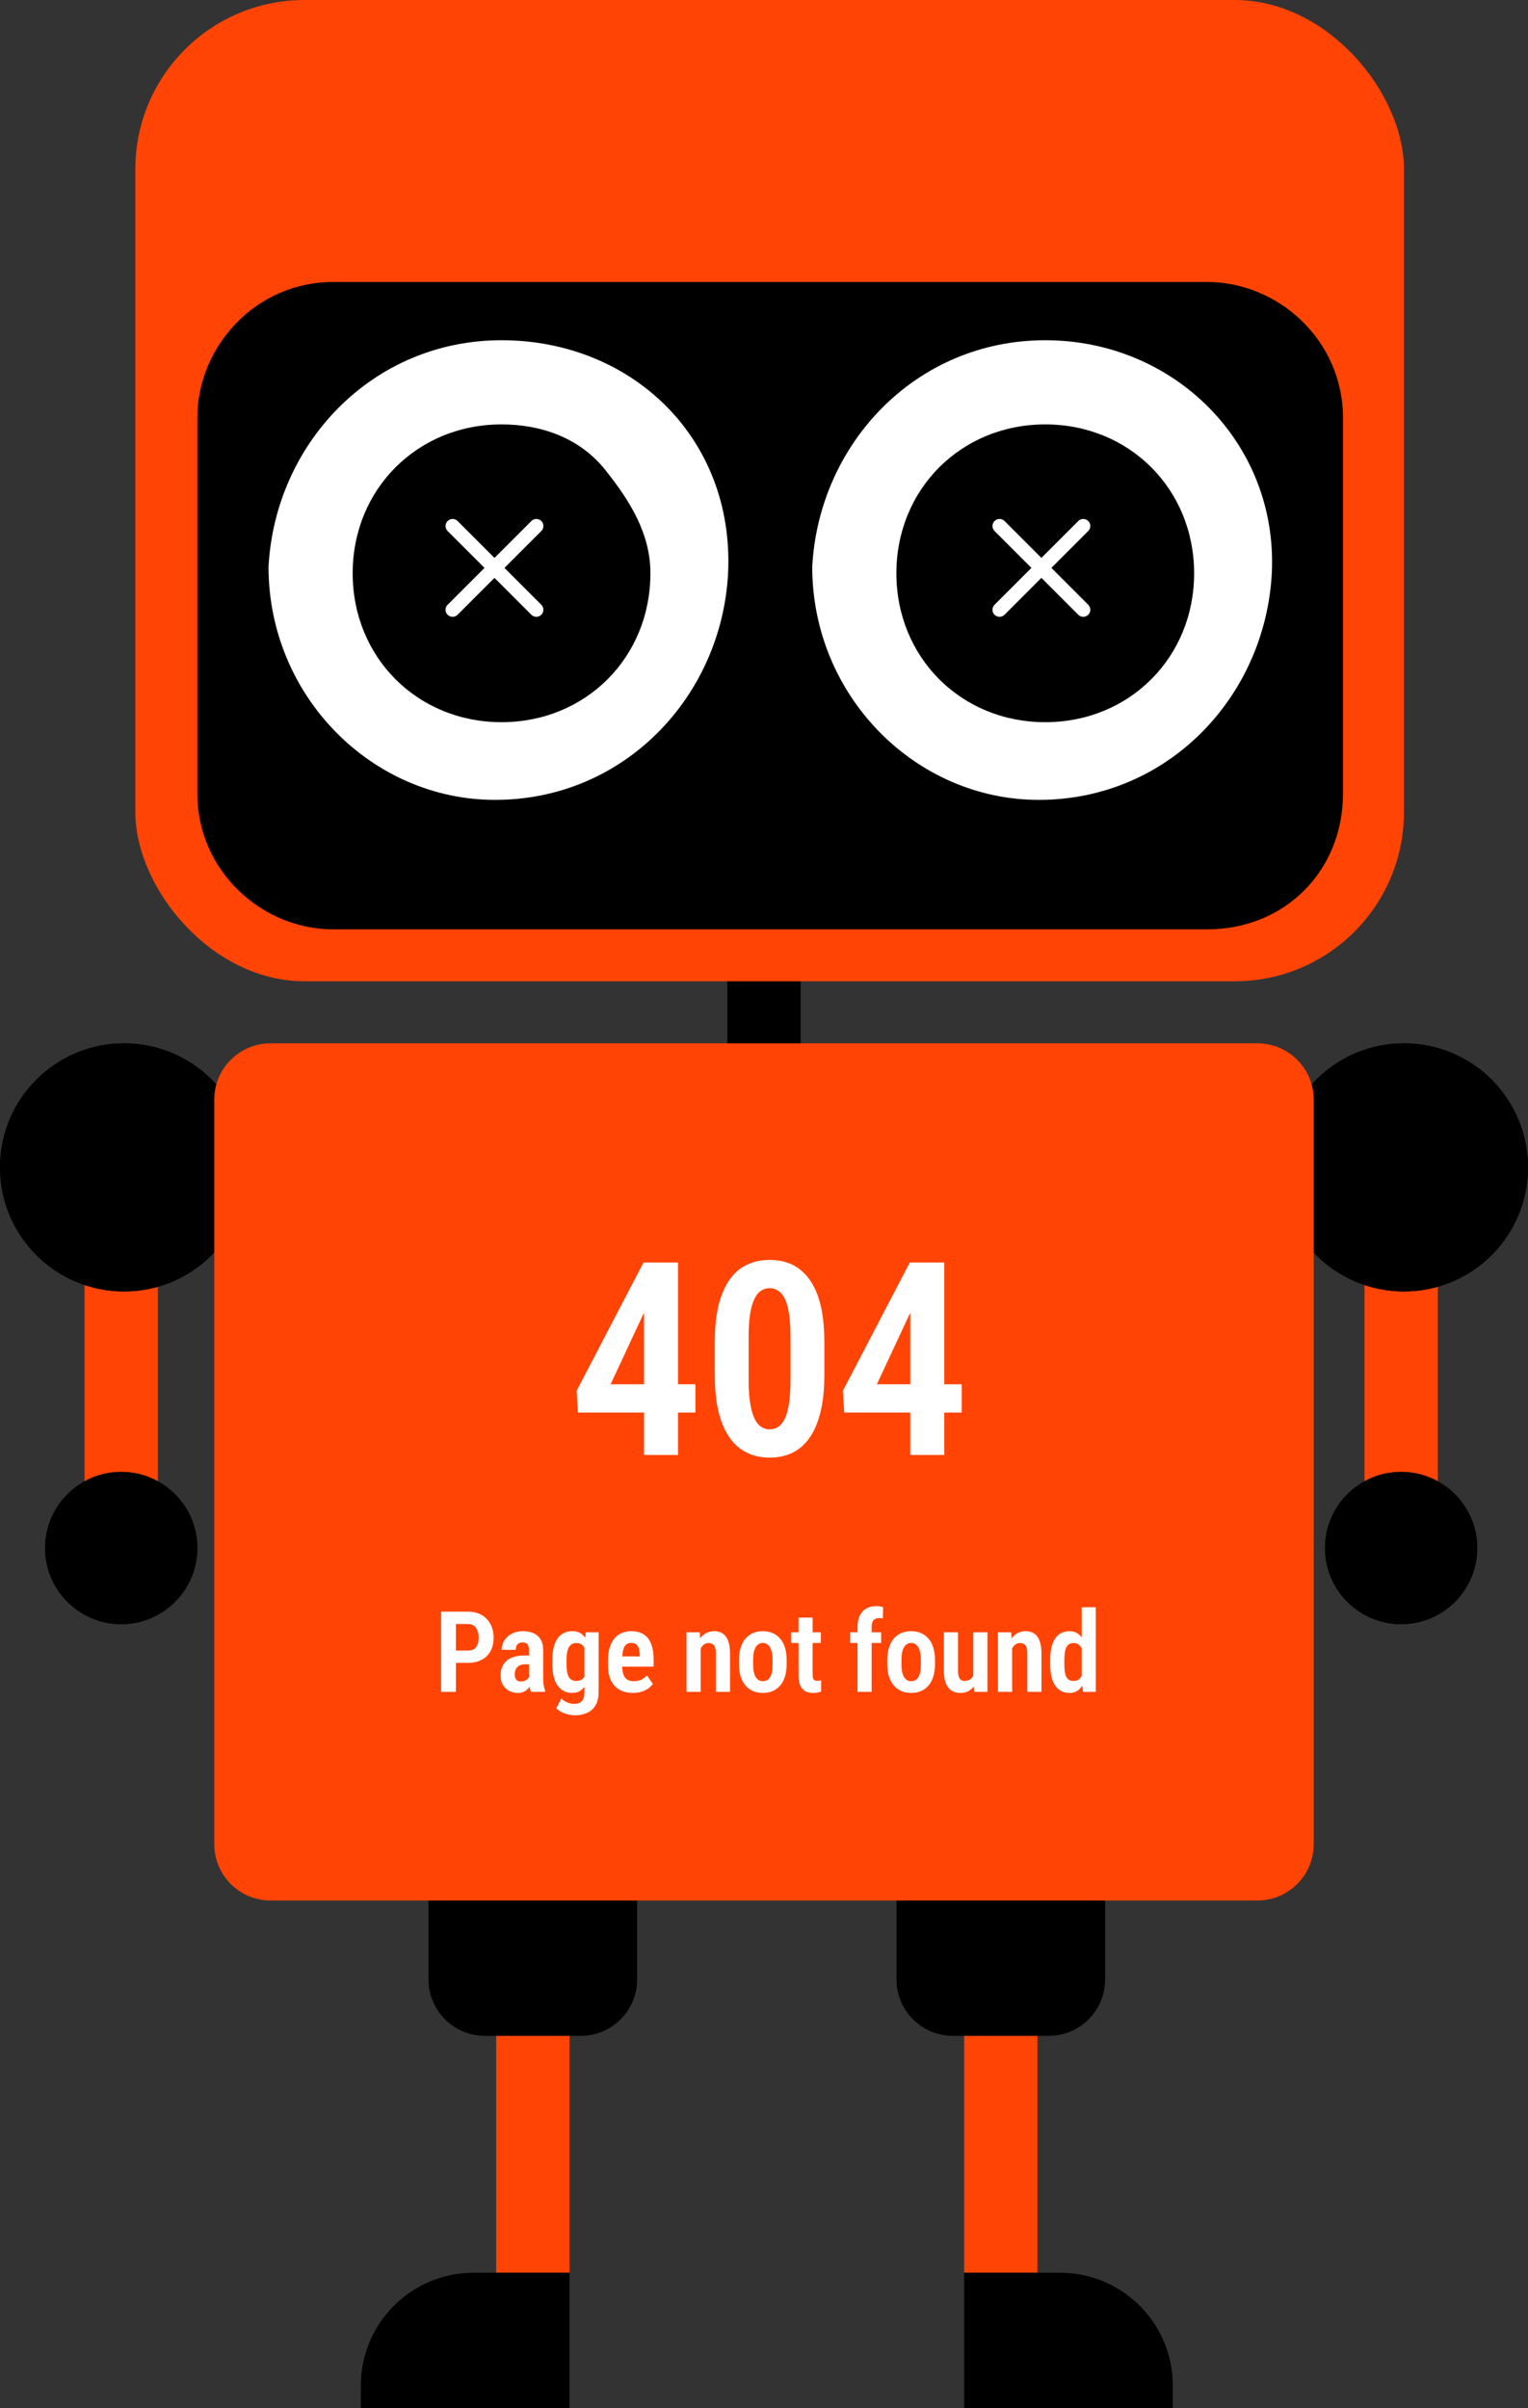 <svg width="271" height="427" viewBox="0 0 271 427" fill="none" xmlns="http://www.w3.org/2000/svg">
<rect x="0" y="0" width="271" height="427" fill="#333333" stroke="none"/>
<path d="M129 174H142V192H129V174Z" fill="black"/>
<path d="M242 220H255V281H242V220Z" fill="#FF4405"/>
<path d="M271 207C271 219.15 261.15 229 249 229C236.85 229 227 219.15 227 207C227 194.85 236.85 185 249 185C261.15 185 271 194.85 271 207Z" fill="black"/>
<path d="M271 207C271 219.15 261.15 229 249 229C236.85 229 227 219.15 227 207C227 194.85 236.85 185 249 185C261.15 185 271 194.85 271 207Z" fill="black"/>
<path d="M262 274.5C262 281.956 255.956 288 248.5 288C241.044 288 235 281.956 235 274.5C235 267.044 241.044 261 248.5 261C255.956 261 262 267.044 262 274.5Z" fill="black"/>
<path d="M262 274.5C262 281.956 255.956 288 248.5 288C241.044 288 235 281.956 235 274.5C235 267.044 241.044 261 248.5 261C255.956 261 262 267.044 262 274.5Z" fill="black"/>
<path d="M15 226H28V275H15V226Z" fill="#FF4405"/>
<path d="M35 274.5C35 281.956 28.956 288 21.5 288C14.044 288 8 281.956 8 274.5C8 267.044 14.044 261 21.5 261C28.956 261 35 267.044 35 274.5Z" fill="black"/>
<path d="M35 274.5C35 281.956 28.956 288 21.5 288C14.044 288 8 281.956 8 274.5C8 267.044 14.044 261 21.5 261C28.956 261 35 267.044 35 274.5Z" fill="black"/>
<path d="M44 207C44 219.15 34.15 229 22 229C9.85 229 0 219.15 0 207C0 194.85 9.85 185 22 185C34.15 185 44 194.85 44 207Z" fill="black"/>
<path d="M44 207C44 219.15 34.15 229 22 229C9.85 229 0 219.15 0 207C0 194.85 9.85 185 22 185C34.15 185 44 194.85 44 207Z" fill="black"/>
<path d="M88 354H101V403H88V354Z" fill="#FF4405"/>
<path d="M76 337H113V351C113 356.523 108.523 361 103 361H86C80.477 361 76 356.523 76 351V337Z" fill="black"/>
<path d="M171 354H184V403H171V354Z" fill="#FF4405"/>
<path d="M159 337H196V351C196 356.523 191.523 361 186 361H169C163.477 361 159 356.523 159 351V337Z" fill="black"/>
<path d="M171 403H188C199.046 403 208 411.954 208 423V427H171V403Z" fill="black"/>
<path d="M64 423C64 411.954 72.954 403 84 403H101V427H64V423Z" fill="black"/>
<rect x="24" width="225" height="174" rx="30" fill="#FF4405"/>
<path d="M214.08 164.795H59.107C46.48 164.795 35 154.463 35 140.688V74.107C35 61.48 45.331 50 59.107 50H214.08C226.707 50 238.187 60.331 238.187 74.107V140.688C238.187 154.463 227.855 164.795 214.08 164.795Z" fill="black"/>
<path d="M88.952 75.255C95.84 75.255 102.727 77.551 107.319 83.29C111.911 89.03 115.355 94.77 115.355 101.658C115.355 116.581 103.875 128.06 88.952 128.06C74.029 128.06 62.549 116.581 62.549 101.658C62.549 86.734 74.029 75.255 88.952 75.255ZM88.952 60.331C65.993 60.331 48.774 78.699 47.626 100.51C47.626 123.469 65.993 141.836 87.804 141.836C110.763 141.836 127.982 123.469 129.13 101.658C130.278 77.551 111.911 60.331 88.952 60.331Z" fill="white"/>
<path d="M185.382 75.255C200.305 75.255 211.785 86.734 211.785 101.658C211.785 116.581 200.305 128.06 185.382 128.06C170.458 128.06 158.979 116.581 158.979 101.658C158.979 86.734 170.458 75.255 185.382 75.255ZM185.382 60.331C162.423 60.331 145.204 78.699 144.056 100.51C144.056 123.469 162.423 141.836 184.234 141.836C207.193 141.836 224.412 123.469 225.56 101.658C226.708 78.699 208.341 60.331 185.382 60.331Z" fill="white"/>
<path d="M177.274 108.123L192.123 93.274" stroke="white" stroke-width="2.5" stroke-linecap="round" stroke-linejoin="round"/>
<path d="M192.123 108.123L177.274 93.273" stroke="white" stroke-width="2.5" stroke-linecap="round" stroke-linejoin="round"/>
<path d="M80.274 108.123L95.123 93.274" stroke="white" stroke-width="2.5" stroke-linecap="round" stroke-linejoin="round"/>
<path d="M95.123 108.123L80.274 93.273" stroke="white" stroke-width="2.5" stroke-linecap="round" stroke-linejoin="round"/>
<path d="M38 195C38 189.477 42.477 185 48 185H223C228.523 185 233 189.477 233 195V327C233 332.523 228.523 337 223 337H48C42.477 337 38 332.523 38 327V195Z" fill="#FF4405"/>
<path d="M123.34 245.461V250.477H102.505L102.27 246.609L114.13 223.875H118.887L114.036 233.156L108.294 245.461H123.34ZM120.247 223.875V258H114.223V223.875H120.247ZM146.203 238.008V243.773C146.203 246.383 145.969 248.617 145.5 250.477C145.031 252.336 144.367 253.859 143.508 255.047C142.664 256.219 141.648 257.086 140.461 257.648C139.273 258.195 137.961 258.469 136.523 258.469C135.383 258.469 134.312 258.297 133.312 257.953C132.312 257.594 131.406 257.047 130.594 256.312C129.797 255.562 129.109 254.609 128.531 253.453C127.969 252.297 127.531 250.922 127.219 249.328C126.922 247.719 126.773 245.867 126.773 243.773V238.008C126.773 235.383 127.008 233.148 127.477 231.305C127.961 229.461 128.633 227.953 129.492 226.781C130.352 225.609 131.375 224.758 132.562 224.227C133.75 223.68 135.062 223.406 136.5 223.406C137.641 223.406 138.711 223.578 139.711 223.922C140.711 224.266 141.602 224.805 142.383 225.539C143.18 226.258 143.867 227.195 144.445 228.352C145.023 229.492 145.461 230.867 145.758 232.477C146.055 234.07 146.203 235.914 146.203 238.008ZM140.203 244.617V237.094C140.203 235.812 140.148 234.688 140.039 233.719C139.93 232.75 139.773 231.938 139.57 231.281C139.367 230.609 139.109 230.062 138.797 229.641C138.5 229.219 138.156 228.914 137.766 228.727C137.375 228.523 136.953 228.422 136.5 228.422C135.922 228.422 135.406 228.578 134.953 228.891C134.5 229.188 134.109 229.68 133.781 230.367C133.453 231.039 133.203 231.93 133.031 233.039C132.859 234.148 132.773 235.5 132.773 237.094V244.617C132.773 245.914 132.828 247.055 132.938 248.039C133.062 249.008 133.227 249.836 133.43 250.523C133.648 251.211 133.906 251.773 134.203 252.211C134.5 252.633 134.844 252.945 135.234 253.148C135.625 253.352 136.055 253.453 136.523 253.453C137.102 253.453 137.617 253.297 138.07 252.984C138.539 252.656 138.93 252.148 139.242 251.461C139.555 250.773 139.789 249.867 139.945 248.742C140.117 247.602 140.203 246.227 140.203 244.617ZM170.566 245.461V250.477H149.73L149.495 246.609L161.355 223.875H166.113L161.261 233.156L155.519 245.461H170.566ZM167.472 223.875V258H161.449V223.875H167.472Z" fill="white"/>
<path d="M83.016 294.863H80.057V292.676H83.016C83.465 292.676 83.826 292.581 84.1 292.393C84.38 292.197 84.581 291.927 84.705 291.582C84.835 291.237 84.9 290.846 84.9 290.41C84.9 289.987 84.835 289.59 84.705 289.219C84.581 288.841 84.38 288.538 84.1 288.311C83.826 288.083 83.465 287.969 83.016 287.969H80.857V300H78.24V285.781H83.016C83.96 285.781 84.767 285.98 85.438 286.377C86.115 286.774 86.635 287.321 87 288.018C87.365 288.708 87.547 289.499 87.547 290.391C87.547 291.315 87.365 292.109 87 292.773C86.635 293.438 86.115 293.952 85.438 294.316C84.767 294.681 83.96 294.863 83.016 294.863ZM93.831 297.715V292.637C93.831 292.292 93.785 292.018 93.694 291.816C93.609 291.615 93.483 291.468 93.313 291.377C93.144 291.279 92.936 291.23 92.688 291.23C92.421 291.23 92.197 291.286 92.014 291.396C91.832 291.501 91.695 291.654 91.604 291.855C91.52 292.051 91.477 292.282 91.477 292.549H88.968C88.968 292.106 89.055 291.686 89.231 291.289C89.407 290.892 89.661 290.54 89.993 290.234C90.325 289.922 90.725 289.678 91.194 289.502C91.663 289.326 92.187 289.238 92.766 289.238C93.456 289.238 94.068 289.355 94.602 289.59C95.143 289.818 95.566 290.186 95.872 290.693C96.184 291.195 96.341 291.852 96.341 292.666V297.49C96.341 298.031 96.37 298.49 96.428 298.867C96.493 299.245 96.588 299.567 96.712 299.834V300H94.173C94.062 299.727 93.977 299.382 93.919 298.965C93.86 298.542 93.831 298.125 93.831 297.715ZM94.153 293.555L94.163 295.117H93.108C92.815 295.117 92.555 295.16 92.327 295.244C92.106 295.329 91.917 295.449 91.76 295.605C91.604 295.762 91.487 295.947 91.409 296.162C91.331 296.377 91.292 296.611 91.292 296.865C91.292 297.158 91.334 297.402 91.419 297.598C91.503 297.786 91.627 297.93 91.79 298.027C91.953 298.118 92.151 298.164 92.385 298.164C92.718 298.164 93.004 298.092 93.245 297.949C93.492 297.806 93.678 297.637 93.802 297.441C93.932 297.24 93.981 297.051 93.948 296.875L94.514 297.891C94.449 298.132 94.348 298.385 94.212 298.652C94.075 298.919 93.899 299.17 93.684 299.404C93.476 299.639 93.219 299.831 92.913 299.98C92.613 300.124 92.258 300.195 91.848 300.195C91.269 300.195 90.745 300.068 90.276 299.814C89.814 299.561 89.449 299.202 89.182 298.74C88.915 298.271 88.782 297.712 88.782 297.061C88.782 296.527 88.87 296.045 89.046 295.615C89.221 295.186 89.479 294.818 89.817 294.512C90.162 294.206 90.598 293.971 91.126 293.809C91.653 293.639 92.272 293.555 92.981 293.555H94.153ZM103.894 289.434H106.169V300.02C106.169 300.977 105.99 301.761 105.632 302.373C105.274 302.985 104.776 303.434 104.138 303.721C103.507 304.014 102.768 304.16 101.921 304.16C101.602 304.16 101.238 304.115 100.828 304.023C100.417 303.932 100.017 303.792 99.626 303.604C99.242 303.415 98.923 303.187 98.669 302.92L99.548 301.182C99.828 301.462 100.173 301.689 100.583 301.865C101 302.041 101.404 302.129 101.794 302.129C102.192 302.129 102.527 302.064 102.8 301.934C103.08 301.803 103.292 301.585 103.435 301.279C103.578 300.98 103.65 300.57 103.65 300.049V291.855L103.894 289.434ZM97.966 295.117V294.355C97.966 293.49 98.044 292.738 98.201 292.1C98.363 291.455 98.598 290.921 98.904 290.498C99.216 290.075 99.594 289.759 100.037 289.551C100.479 289.342 100.977 289.238 101.531 289.238C102.104 289.238 102.585 289.362 102.976 289.609C103.367 289.85 103.686 290.192 103.933 290.635C104.18 291.077 104.372 291.605 104.509 292.217C104.646 292.822 104.75 293.49 104.822 294.219V295.312C104.757 296.009 104.643 296.657 104.48 297.256C104.324 297.855 104.112 298.372 103.845 298.809C103.585 299.245 103.262 299.587 102.878 299.834C102.501 300.075 102.045 300.195 101.511 300.195C100.964 300.195 100.47 300.088 100.027 299.873C99.591 299.652 99.216 299.329 98.904 298.906C98.598 298.477 98.363 297.946 98.201 297.314C98.044 296.676 97.966 295.944 97.966 295.117ZM100.476 294.355V295.117C100.476 295.632 100.509 296.077 100.574 296.455C100.645 296.826 100.749 297.132 100.886 297.373C101.029 297.607 101.212 297.783 101.433 297.9C101.654 298.011 101.918 298.066 102.224 298.066C102.641 298.066 102.976 297.969 103.23 297.773C103.484 297.578 103.676 297.311 103.806 296.973C103.936 296.628 104.021 296.237 104.06 295.801V293.74C104.034 293.389 103.979 293.066 103.894 292.773C103.816 292.48 103.702 292.23 103.552 292.021C103.409 291.807 103.227 291.641 103.005 291.523C102.79 291.406 102.537 291.348 102.244 291.348C101.944 291.348 101.68 291.41 101.453 291.533C101.231 291.65 101.049 291.829 100.906 292.07C100.762 292.311 100.655 292.624 100.583 293.008C100.512 293.385 100.476 293.835 100.476 294.355ZM112.248 300.195C111.545 300.195 110.92 300.088 110.373 299.873C109.833 299.658 109.374 299.346 108.996 298.936C108.619 298.525 108.329 298.021 108.127 297.422C107.932 296.823 107.834 296.136 107.834 295.361V294.414C107.834 293.535 107.935 292.773 108.137 292.129C108.339 291.478 108.619 290.941 108.977 290.518C109.341 290.088 109.778 289.769 110.285 289.561C110.8 289.346 111.366 289.238 111.985 289.238C112.649 289.238 113.228 289.349 113.723 289.57C114.224 289.785 114.638 290.107 114.963 290.537C115.289 290.967 115.529 291.501 115.686 292.139C115.848 292.77 115.93 293.503 115.93 294.336V295.537H108.957V293.711H113.469V293.467C113.456 293.011 113.401 292.624 113.303 292.305C113.205 291.986 113.049 291.745 112.834 291.582C112.626 291.413 112.339 291.328 111.975 291.328C111.688 291.328 111.441 291.387 111.233 291.504C111.024 291.615 110.855 291.79 110.725 292.031C110.601 292.266 110.507 292.581 110.442 292.979C110.376 293.369 110.344 293.848 110.344 294.414V295.361C110.344 295.863 110.389 296.289 110.481 296.641C110.572 296.986 110.705 297.269 110.881 297.49C111.057 297.705 111.272 297.861 111.526 297.959C111.779 298.057 112.076 298.105 112.414 298.105C112.922 298.105 113.368 298.014 113.752 297.832C114.136 297.643 114.468 297.393 114.748 297.08L115.793 298.613C115.604 298.867 115.347 299.118 115.022 299.365C114.696 299.606 114.302 299.805 113.84 299.961C113.384 300.117 112.854 300.195 112.248 300.195ZM124.269 291.689V300H121.759V289.434H124.103L124.269 291.689ZM123.859 294.346L123.136 294.355C123.123 293.581 123.198 292.881 123.361 292.256C123.53 291.624 123.771 291.084 124.084 290.635C124.396 290.186 124.77 289.84 125.207 289.6C125.643 289.359 126.131 289.238 126.671 289.238C127.088 289.238 127.466 289.31 127.804 289.453C128.149 289.596 128.446 289.824 128.693 290.137C128.94 290.449 129.132 290.859 129.269 291.367C129.406 291.875 129.474 292.497 129.474 293.232V300H126.964V293.213C126.964 292.738 126.912 292.367 126.808 292.1C126.711 291.826 126.564 291.634 126.369 291.523C126.18 291.406 125.936 291.348 125.636 291.348C125.356 291.348 125.106 291.426 124.884 291.582C124.663 291.732 124.474 291.947 124.318 292.227C124.168 292.5 124.054 292.819 123.976 293.184C123.898 293.542 123.859 293.929 123.859 294.346ZM131.061 295.107V294.336C131.061 293.509 131.162 292.78 131.364 292.148C131.565 291.51 131.852 290.977 132.223 290.547C132.594 290.117 133.037 289.792 133.551 289.57C134.072 289.349 134.648 289.238 135.28 289.238C135.924 289.238 136.504 289.349 137.018 289.57C137.539 289.792 137.985 290.117 138.356 290.547C138.733 290.977 139.02 291.51 139.215 292.148C139.417 292.78 139.518 293.509 139.518 294.336V295.107C139.518 295.934 139.417 296.663 139.215 297.295C139.02 297.926 138.733 298.46 138.356 298.896C137.985 299.326 137.539 299.652 137.018 299.873C136.504 300.088 135.931 300.195 135.299 300.195C134.668 300.195 134.091 300.088 133.571 299.873C133.056 299.652 132.61 299.326 132.233 298.896C131.855 298.46 131.565 297.926 131.364 297.295C131.162 296.663 131.061 295.934 131.061 295.107ZM133.571 294.336V295.107C133.571 295.622 133.61 296.068 133.688 296.445C133.766 296.816 133.88 297.126 134.03 297.373C134.186 297.62 134.368 297.806 134.576 297.93C134.791 298.047 135.032 298.105 135.299 298.105C135.586 298.105 135.836 298.047 136.051 297.93C136.266 297.806 136.445 297.62 136.588 297.373C136.731 297.126 136.839 296.816 136.91 296.445C136.982 296.068 137.018 295.622 137.018 295.107V294.336C137.018 293.835 136.976 293.395 136.891 293.018C136.813 292.64 136.699 292.327 136.549 292.08C136.399 291.833 136.217 291.647 136.002 291.523C135.787 291.393 135.547 291.328 135.28 291.328C135.019 291.328 134.785 291.393 134.576 291.523C134.368 291.647 134.186 291.833 134.03 292.08C133.88 292.327 133.766 292.64 133.688 293.018C133.61 293.395 133.571 293.835 133.571 294.336ZM145.587 289.434V291.338H140.304V289.434H145.587ZM141.632 286.836H144.122V296.914C144.122 297.22 144.155 297.458 144.22 297.627C144.285 297.79 144.379 297.9 144.503 297.959C144.633 298.018 144.789 298.047 144.972 298.047C145.108 298.047 145.239 298.037 145.362 298.018C145.486 297.998 145.577 297.979 145.636 297.959L145.626 299.951C145.437 300.023 145.229 300.081 145.001 300.127C144.773 300.173 144.5 300.195 144.181 300.195C143.673 300.195 143.227 300.098 142.843 299.902C142.465 299.701 142.169 299.375 141.954 298.926C141.739 298.47 141.632 297.874 141.632 297.139V286.836ZM154.59 300H152.09V288.467C152.09 287.673 152.224 287.005 152.491 286.465C152.764 285.918 153.148 285.505 153.643 285.225C154.144 284.938 154.737 284.795 155.42 284.795C155.635 284.795 155.84 284.811 156.036 284.844C156.237 284.876 156.433 284.922 156.622 284.98L156.582 287.002C156.498 286.969 156.39 286.947 156.26 286.934C156.137 286.921 156.01 286.914 155.879 286.914C155.606 286.914 155.372 286.976 155.176 287.1C154.987 287.217 154.841 287.393 154.737 287.627C154.639 287.855 154.59 288.135 154.59 288.467V300ZM156.28 289.434V291.338H150.782V289.434H156.28ZM157.368 295.107V294.336C157.368 293.509 157.469 292.78 157.671 292.148C157.873 291.51 158.159 290.977 158.53 290.547C158.902 290.117 159.344 289.792 159.859 289.57C160.379 289.349 160.956 289.238 161.587 289.238C162.232 289.238 162.811 289.349 163.325 289.57C163.846 289.792 164.292 290.117 164.663 290.547C165.041 290.977 165.327 291.51 165.523 292.148C165.724 292.78 165.825 293.509 165.825 294.336V295.107C165.825 295.934 165.724 296.663 165.523 297.295C165.327 297.926 165.041 298.46 164.663 298.896C164.292 299.326 163.846 299.652 163.325 299.873C162.811 300.088 162.238 300.195 161.607 300.195C160.975 300.195 160.399 300.088 159.878 299.873C159.364 299.652 158.918 299.326 158.54 298.896C158.163 298.46 157.873 297.926 157.671 297.295C157.469 296.663 157.368 295.934 157.368 295.107ZM159.878 294.336V295.107C159.878 295.622 159.917 296.068 159.995 296.445C160.073 296.816 160.187 297.126 160.337 297.373C160.493 297.62 160.676 297.806 160.884 297.93C161.099 298.047 161.34 298.105 161.607 298.105C161.893 298.105 162.144 298.047 162.359 297.93C162.573 297.806 162.752 297.62 162.896 297.373C163.039 297.126 163.146 296.816 163.218 296.445C163.29 296.068 163.325 295.622 163.325 295.107V294.336C163.325 293.835 163.283 293.395 163.198 293.018C163.12 292.64 163.006 292.327 162.857 292.08C162.707 291.833 162.525 291.647 162.31 291.523C162.095 291.393 161.854 291.328 161.587 291.328C161.327 291.328 161.092 291.393 160.884 291.523C160.676 291.647 160.493 291.833 160.337 292.08C160.187 292.327 160.073 292.64 159.995 293.018C159.917 293.395 159.878 293.835 159.878 294.336ZM172.617 297.48V289.434H175.127V300H172.773L172.617 297.48ZM172.939 295.293L173.672 295.273C173.672 295.983 173.607 296.637 173.476 297.236C173.346 297.835 173.144 298.356 172.871 298.799C172.598 299.242 172.249 299.587 171.826 299.834C171.409 300.075 170.915 300.195 170.342 300.195C169.906 300.195 169.508 300.124 169.15 299.98C168.792 299.831 168.483 299.6 168.223 299.287C167.962 298.968 167.76 298.561 167.617 298.066C167.474 297.565 167.402 296.966 167.402 296.27V289.434H169.912V296.289C169.912 296.615 169.938 296.895 169.99 297.129C170.049 297.357 170.13 297.542 170.234 297.686C170.338 297.822 170.459 297.92 170.596 297.979C170.732 298.037 170.882 298.066 171.045 298.066C171.52 298.066 171.894 297.946 172.168 297.705C172.448 297.464 172.646 297.135 172.764 296.719C172.881 296.296 172.939 295.82 172.939 295.293ZM179.506 291.689V300H176.997V289.434H179.34L179.506 291.689ZM179.096 294.346L178.374 294.355C178.361 293.581 178.436 292.881 178.598 292.256C178.768 291.624 179.008 291.084 179.321 290.635C179.633 290.186 180.008 289.84 180.444 289.6C180.88 289.359 181.368 289.238 181.909 289.238C182.325 289.238 182.703 289.31 183.042 289.453C183.387 289.596 183.683 289.824 183.93 290.137C184.178 290.449 184.37 290.859 184.506 291.367C184.643 291.875 184.712 292.497 184.712 293.232V300H182.202V293.213C182.202 292.738 182.15 292.367 182.046 292.1C181.948 291.826 181.801 291.634 181.606 291.523C181.417 291.406 181.173 291.348 180.874 291.348C180.594 291.348 180.343 291.426 180.122 291.582C179.9 291.732 179.712 291.947 179.555 292.227C179.406 292.5 179.292 292.819 179.214 293.184C179.135 293.542 179.096 293.929 179.096 294.346ZM191.845 297.734V285H194.345V300L192.079 300.01L191.845 297.734ZM186.259 295.117V294.355C186.259 293.49 186.334 292.738 186.484 292.1C186.64 291.455 186.865 290.921 187.158 290.498C187.457 290.075 187.822 289.759 188.251 289.551C188.681 289.342 189.169 289.238 189.716 289.238C190.23 289.238 190.68 289.362 191.064 289.609C191.448 289.85 191.77 290.192 192.031 290.635C192.298 291.077 192.512 291.605 192.675 292.217C192.838 292.822 192.952 293.49 193.017 294.219V295.312C192.939 296.009 192.818 296.657 192.656 297.256C192.499 297.855 192.288 298.372 192.021 298.809C191.754 299.245 191.428 299.587 191.044 299.834C190.667 300.075 190.221 300.195 189.706 300.195C189.16 300.195 188.671 300.088 188.242 299.873C187.818 299.652 187.457 299.329 187.158 298.906C186.865 298.477 186.64 297.946 186.484 297.314C186.334 296.676 186.259 295.944 186.259 295.117ZM188.769 294.355V295.117C188.769 295.632 188.798 296.077 188.857 296.455C188.915 296.826 189.007 297.132 189.13 297.373C189.26 297.607 189.43 297.783 189.638 297.9C189.853 298.011 190.113 298.066 190.419 298.066C190.81 298.066 191.126 297.969 191.367 297.773C191.614 297.578 191.803 297.311 191.933 296.973C192.063 296.628 192.148 296.237 192.187 295.801V293.74C192.167 293.389 192.115 293.066 192.031 292.773C191.946 292.48 191.832 292.23 191.689 292.021C191.546 291.807 191.37 291.641 191.161 291.523C190.953 291.406 190.709 291.348 190.429 291.348C190.123 291.348 189.863 291.41 189.648 291.533C189.439 291.65 189.27 291.829 189.14 292.07C189.016 292.311 188.922 292.624 188.857 293.008C188.798 293.385 188.769 293.835 188.769 294.355Z" fill="white"/>
</svg>
